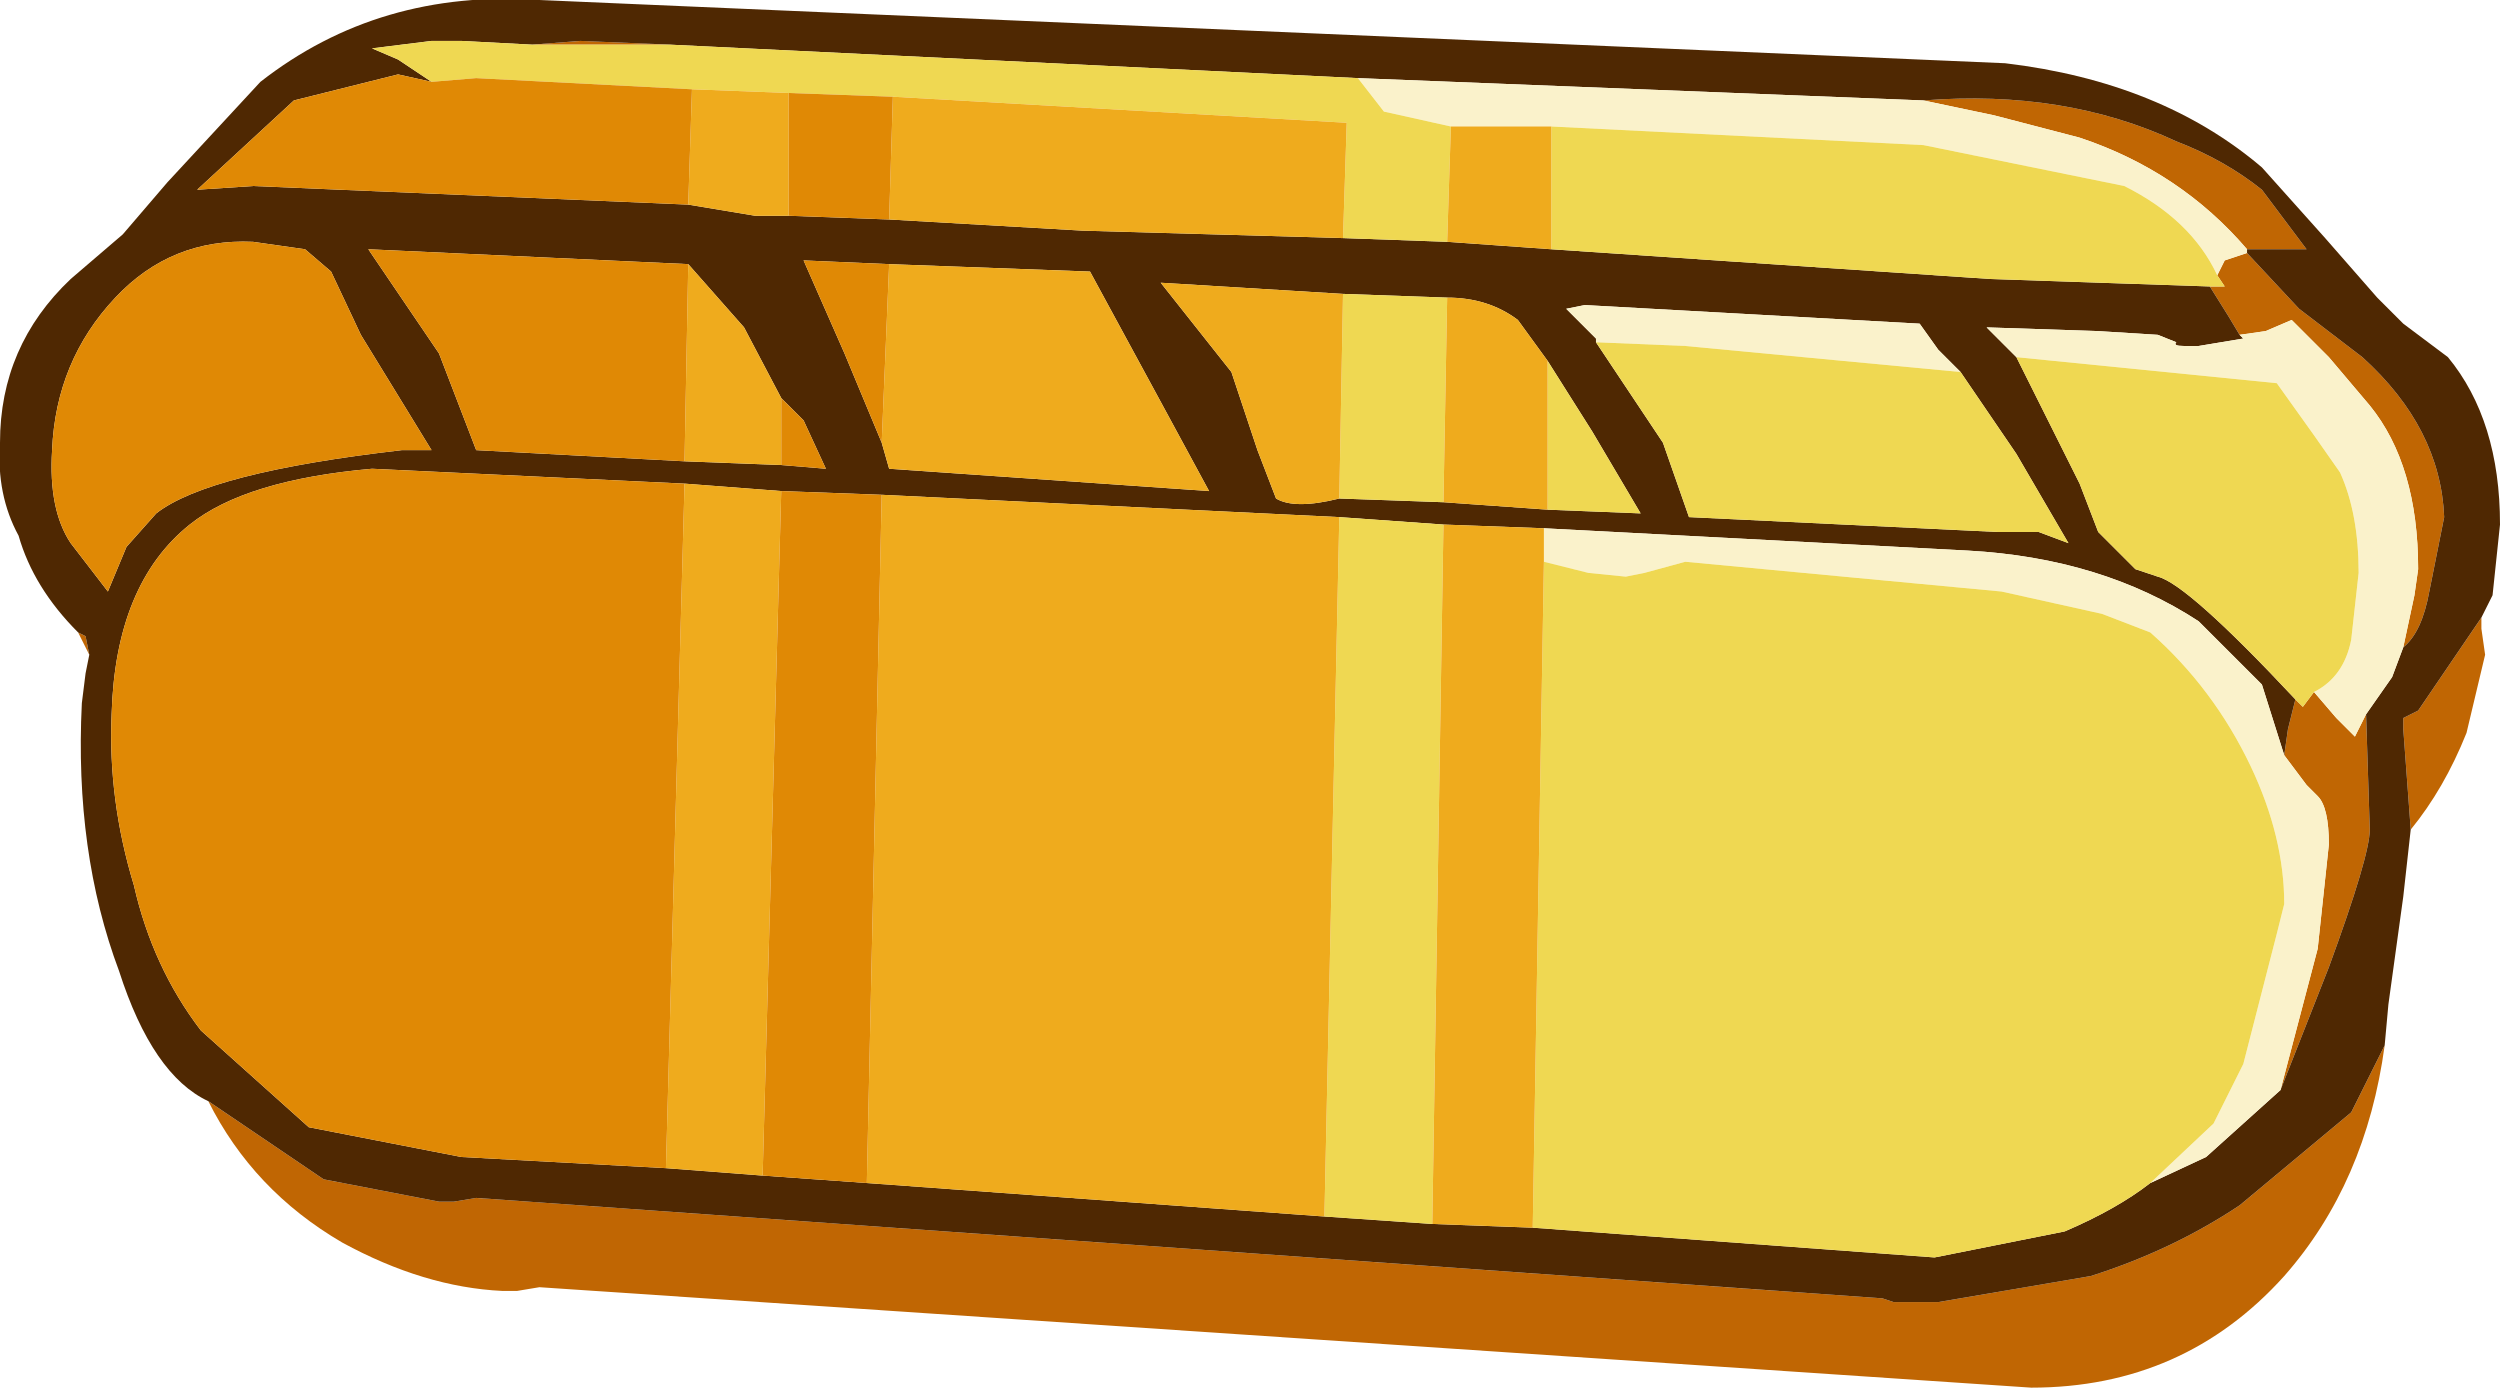 <?xml version="1.0" encoding="UTF-8" standalone="no"?>
<svg xmlns:ffdec="https://www.free-decompiler.com/flash" xmlns:xlink="http://www.w3.org/1999/xlink" ffdec:objectType="shape" height="18.65px" width="33.6px" xmlns="http://www.w3.org/2000/svg">
  <g transform="matrix(1.0, 0.0, 0.0, 1.0, 39.4, 31.8)">
    <path d="M-32.25 -31.2 L-31.6 -31.25 -30.4 -31.2 -32.25 -31.2 M-13.55 -30.45 Q-11.65 -30.6 -10.15 -29.9 -9.5 -29.65 -9.0 -29.25 L-8.4 -28.45 -9.2 -28.45 Q-10.1 -29.5 -11.45 -29.95 L-12.6 -30.25 -13.55 -30.45 M-9.2 -28.4 L-8.5 -27.65 -7.65 -27.0 Q-6.6 -26.05 -6.55 -24.85 L-6.75 -23.85 Q-6.85 -23.3 -7.1 -23.1 L-6.95 -23.8 -6.9 -24.15 Q-6.9 -25.55 -7.55 -26.35 L-8.1 -27.0 -8.6 -27.5 -8.95 -27.35 -9.3 -27.3 -9.45 -27.55 -9.7 -27.95 -9.5 -27.95 -9.6 -28.1 -9.5 -28.3 -9.2 -28.4 M-7.6 -22.2 L-7.55 -20.65 Q-7.55 -20.3 -8.1 -18.8 L-8.75 -17.15 -8.25 -19.05 -8.1 -20.45 Q-8.1 -20.95 -8.25 -21.1 L-8.4 -21.25 -8.7 -21.65 -8.65 -22.0 -8.55 -22.4 -8.45 -22.3 -8.3 -22.5 -8.0 -22.15 -7.75 -21.9 -7.6 -22.2 M-6.05 -23.5 L-6.05 -23.35 -6.0 -23.0 -6.25 -21.95 Q-6.55 -21.2 -7.0 -20.65 L-7.1 -22.0 -7.1 -22.15 -6.9 -22.25 -6.05 -23.5 M-7.35 -17.75 Q-7.6 -15.9 -8.7 -14.65 -10.05 -13.15 -12.1 -13.15 L-32.15 -14.5 -32.45 -14.45 -32.65 -14.45 Q-33.7 -14.5 -34.8 -15.1 -36.0 -15.8 -36.6 -17.0 L-35.05 -15.95 -33.5 -15.65 -33.3 -15.65 -33.0 -15.7 -14.1 -14.35 -13.95 -14.3 -13.35 -14.3 -11.3 -14.65 Q-10.2 -15.0 -9.3 -15.6 L-7.8 -16.85 -7.35 -17.75 M-38.2 -23.0 L-38.35 -23.3 -38.25 -23.25 -38.2 -23.0" fill="#c06603" fill-rule="evenodd" stroke="none"/>
    <path d="M-19.95 -28.55 L-18.55 -28.45 -12.65 -28.05 -9.7 -27.95 -9.45 -27.55 -9.3 -27.3 -9.25 -27.25 -9.85 -27.15 -10.05 -27.15 Q-10.2 -27.15 -10.15 -27.2 L-10.4 -27.3 -11.2 -27.35 -12.7 -27.4 -12.45 -27.15 -12.3 -27.0 -11.45 -25.3 -11.2 -24.65 -10.7 -24.15 -10.4 -24.05 Q-10.0 -23.95 -8.55 -22.4 L-8.65 -22.0 -8.7 -21.65 -9.0 -22.6 -9.85 -23.45 Q-11.15 -24.3 -12.95 -24.4 L-18.65 -24.7 -20.0 -24.75 -21.4 -24.85 -27.55 -25.15 -28.9 -25.2 -30.2 -25.3 -34.4 -25.5 Q-36.1 -25.35 -36.85 -24.75 -37.85 -23.95 -37.9 -22.2 -37.95 -21.05 -37.6 -19.9 -37.35 -18.8 -36.7 -17.95 L-35.25 -16.65 -33.2 -16.25 -30.45 -16.1 -29.15 -16.0 -27.75 -15.9 -21.6 -15.45 -20.15 -15.35 -18.8 -15.3 -13.4 -14.9 -11.65 -15.25 Q-10.95 -15.55 -10.5 -15.9 L-9.75 -16.25 -8.75 -17.15 -8.1 -18.8 Q-7.55 -20.3 -7.55 -20.65 L-7.6 -22.2 -7.25 -22.7 -7.1 -23.1 Q-6.85 -23.3 -6.75 -23.85 L-6.55 -24.85 Q-6.6 -26.05 -7.65 -27.0 L-8.5 -27.65 -9.2 -28.4 -9.2 -28.45 -8.4 -28.45 -9.0 -29.25 Q-9.5 -29.65 -10.15 -29.9 -11.65 -30.6 -13.55 -30.45 L-21.15 -30.75 -30.4 -31.2 -31.6 -31.25 -32.25 -31.2 -33.2 -31.25 -33.6 -31.25 -34.4 -31.15 -34.05 -31.0 -33.6 -30.7 -34.05 -30.8 -35.45 -30.45 -36.75 -29.25 -36.0 -29.3 -30.15 -29.05 -29.25 -28.9 -28.8 -28.9 -27.45 -28.85 -24.85 -28.7 -21.35 -28.6 -19.95 -28.55 M-13.05 -26.8 L-13.35 -27.1 -13.6 -27.45 -18.1 -27.7 -18.35 -27.65 -17.95 -27.25 -17.95 -27.2 -17.05 -25.85 -16.7 -24.85 -12.55 -24.65 -12.0 -24.65 -11.6 -24.5 -12.3 -25.7 -13.05 -26.8 M-18.6 -26.95 L-19.0 -27.5 Q-19.4 -27.8 -19.95 -27.8 L-21.35 -27.85 -23.8 -28.0 -22.85 -26.8 -22.5 -25.75 -22.25 -25.1 Q-22.0 -24.95 -21.4 -25.1 L-20.0 -25.05 -18.6 -24.95 -17.35 -24.9 -18.0 -26.0 -18.6 -26.95 M-38.35 -23.3 Q-38.95 -23.9 -39.15 -24.6 -39.45 -25.15 -39.4 -25.85 -39.4 -27.15 -38.45 -28.05 L-37.75 -28.65 -37.15 -29.35 -35.9 -30.7 Q-34.3 -31.95 -32.15 -31.8 L-12.45 -30.95 Q-10.35 -30.7 -9.0 -29.55 L-8.15 -28.6 -7.45 -27.8 -7.1 -27.45 -6.5 -27.0 Q-5.8 -26.15 -5.8 -24.75 L-5.9 -23.8 -6.05 -23.5 -6.9 -22.25 -7.1 -22.15 -7.1 -22.0 -7.0 -20.65 -7.1 -19.75 -7.3 -18.3 -7.35 -17.75 -7.8 -16.85 -9.3 -15.6 Q-10.2 -15.0 -11.3 -14.65 L-13.35 -14.3 -13.95 -14.3 -14.1 -14.35 -33.0 -15.7 -33.3 -15.65 -33.5 -15.65 -35.05 -15.95 -36.6 -17.0 Q-37.35 -17.35 -37.8 -18.75 -38.4 -20.35 -38.3 -22.35 L-38.25 -22.75 -38.2 -23.0 -38.25 -23.25 -38.35 -23.3 M-38.7 -25.75 Q-38.75 -24.95 -38.45 -24.5 L-37.95 -23.85 -37.7 -24.45 -37.3 -24.9 Q-36.6 -25.45 -34.0 -25.75 L-33.6 -25.75 -34.55 -27.3 -34.95 -28.15 -35.3 -28.45 -36.0 -28.55 Q-37.1 -28.6 -37.85 -27.8 -38.65 -26.95 -38.7 -25.75 M-30.15 -28.25 L-34.45 -28.45 -33.5 -27.05 -33.0 -25.75 -30.2 -25.6 -28.9 -25.55 -28.3 -25.5 -28.6 -26.15 -28.9 -26.45 -29.4 -27.4 -30.15 -28.25 M-27.55 -25.85 L-27.45 -25.5 -23.15 -25.2 -23.8 -26.4 -24.75 -28.15 -27.45 -28.25 -28.6 -28.3 -28.05 -27.05 -27.55 -25.85" fill="#4f2802" fill-rule="evenodd" stroke="none"/>
    <path d="M-18.55 -30.1 L-19.9 -30.1 -20.8 -30.3 -21.15 -30.75 -13.55 -30.45 -12.6 -30.25 -11.45 -29.95 Q-10.1 -29.5 -9.2 -28.45 L-9.2 -28.4 -9.5 -28.3 -9.6 -28.1 Q-9.95 -28.85 -10.85 -29.3 L-13.55 -29.85 -18.55 -30.1 M-7.1 -23.1 L-7.25 -22.7 -7.6 -22.2 -7.75 -21.9 -8.0 -22.15 -8.3 -22.5 Q-7.9 -22.7 -7.8 -23.2 L-7.7 -24.1 Q-7.7 -24.9 -7.95 -25.45 L-8.3 -25.95 -8.8 -26.65 -12.3 -27.0 -12.45 -27.15 -12.7 -27.4 -11.2 -27.35 -10.4 -27.3 -10.15 -27.2 Q-10.2 -27.15 -10.05 -27.15 L-9.85 -27.15 -9.25 -27.25 -9.3 -27.3 -8.95 -27.35 -8.6 -27.5 -8.1 -27.0 -7.55 -26.35 Q-6.9 -25.55 -6.9 -24.15 L-6.95 -23.8 -7.1 -23.1 M-8.75 -17.15 L-9.75 -16.25 -10.5 -15.9 -9.65 -16.7 -9.25 -17.5 -8.8 -19.25 -8.7 -19.65 Q-8.7 -20.55 -9.15 -21.5 -9.65 -22.55 -10.5 -23.3 L-11.15 -23.55 -12.5 -23.85 -16.75 -24.25 -17.3 -24.1 -17.55 -24.05 -18.05 -24.1 -18.65 -24.25 -18.65 -24.7 -12.95 -24.4 Q-11.15 -24.3 -9.85 -23.45 L-9.0 -22.6 -8.7 -21.65 -8.4 -21.25 -8.25 -21.1 Q-8.1 -20.95 -8.1 -20.45 L-8.25 -19.05 -8.75 -17.15 M-17.95 -27.2 L-17.95 -27.25 -18.35 -27.65 -18.1 -27.7 -13.6 -27.45 -13.35 -27.1 -13.05 -26.8 -16.75 -27.15 -17.95 -27.2" fill="#faf2cb" fill-rule="evenodd" stroke="none"/>
    <path d="M-18.55 -28.45 L-18.55 -30.1 -13.55 -29.85 -10.85 -29.3 Q-9.95 -28.85 -9.6 -28.1 L-9.5 -27.95 -9.7 -27.95 -12.65 -28.05 -18.55 -28.45 M-19.9 -30.1 L-19.95 -28.55 -21.35 -28.6 -21.3 -30.15 -27.4 -30.5 -28.8 -30.55 -30.1 -30.6 -33.0 -30.75 -33.6 -30.7 -34.05 -31.0 -34.4 -31.15 -33.6 -31.25 -33.2 -31.25 -32.25 -31.2 -30.4 -31.2 -21.15 -30.75 -20.8 -30.3 -19.9 -30.1 M-10.5 -15.9 Q-10.95 -15.55 -11.65 -15.25 L-13.4 -14.9 -18.8 -15.3 -18.65 -24.25 -18.05 -24.1 -17.55 -24.05 -17.3 -24.1 -16.75 -24.25 -12.5 -23.85 -11.15 -23.55 -10.5 -23.3 Q-9.65 -22.55 -9.15 -21.5 -8.7 -20.55 -8.7 -19.65 L-8.8 -19.25 -9.25 -17.5 -9.65 -16.7 -10.5 -15.9 M-20.15 -15.35 L-21.6 -15.45 -21.4 -24.85 -20.0 -24.75 -20.15 -15.35 M-8.55 -22.4 Q-10.0 -23.95 -10.4 -24.05 L-10.7 -24.15 -11.2 -24.65 -11.45 -25.3 -12.3 -27.0 -8.8 -26.65 -8.3 -25.95 -7.95 -25.45 Q-7.7 -24.9 -7.7 -24.1 L-7.8 -23.2 Q-7.9 -22.7 -8.3 -22.5 L-8.45 -22.3 -8.55 -22.4 M-17.95 -27.2 L-16.75 -27.15 -13.05 -26.8 -12.3 -25.7 -11.6 -24.5 -12.0 -24.65 -12.55 -24.65 -16.7 -24.85 -17.05 -25.85 -17.95 -27.2 M-19.95 -27.8 L-20.0 -25.05 -21.4 -25.1 -21.35 -27.85 -19.95 -27.8 M-18.6 -24.95 L-18.6 -26.95 -18.0 -26.0 -17.35 -24.9 -18.6 -24.95" fill="#efd852" fill-rule="evenodd" stroke="none"/>
    <path d="M-18.55 -28.45 L-19.95 -28.55 -19.9 -30.1 -18.55 -30.1 -18.55 -28.45 M-21.35 -28.6 L-24.85 -28.7 -27.45 -28.85 -27.4 -30.5 -21.3 -30.15 -21.35 -28.6 M-28.8 -28.9 L-29.25 -28.9 -30.15 -29.05 -30.1 -30.6 -28.8 -30.55 -28.8 -28.9 M-18.8 -15.3 L-20.15 -15.35 -20.0 -24.75 -18.65 -24.7 -18.65 -24.25 -18.8 -15.3 M-21.6 -15.45 L-27.75 -15.9 -27.55 -25.15 -21.4 -24.85 -21.6 -15.45 M-29.15 -16.0 L-30.45 -16.1 -30.2 -25.3 -28.9 -25.2 -29.15 -16.0 M-19.95 -27.8 Q-19.4 -27.8 -19.0 -27.5 L-18.6 -26.95 -18.6 -24.95 -20.0 -25.05 -19.95 -27.8 M-30.2 -25.6 L-30.15 -28.25 -29.4 -27.4 -28.9 -26.45 -28.9 -25.55 -30.2 -25.6 M-27.45 -28.25 L-24.75 -28.15 -23.8 -26.4 -23.15 -25.2 -27.45 -25.5 -27.55 -25.85 -27.45 -28.25 M-21.4 -25.1 Q-22.0 -24.95 -22.25 -25.1 L-22.5 -25.75 -22.85 -26.8 -23.8 -28.0 -21.35 -27.85 -21.4 -25.1" fill="#efab1d" fill-rule="evenodd" stroke="none"/>
    <path d="M-27.45 -28.85 L-28.8 -28.9 -28.8 -30.55 -27.4 -30.5 -27.45 -28.85 M-30.15 -29.05 L-36.0 -29.3 -36.75 -29.25 -35.45 -30.45 -34.05 -30.8 -33.6 -30.7 -33.0 -30.75 -30.1 -30.6 -30.15 -29.05 M-27.75 -15.9 L-29.15 -16.0 -28.9 -25.2 -27.55 -25.15 -27.75 -15.9 M-30.45 -16.1 L-33.2 -16.25 -35.25 -16.65 -36.7 -17.95 Q-37.35 -18.8 -37.6 -19.9 -37.95 -21.05 -37.9 -22.2 -37.85 -23.95 -36.85 -24.75 -36.1 -25.35 -34.4 -25.5 L-30.2 -25.3 -30.45 -16.1 M-38.7 -25.75 Q-38.65 -26.95 -37.85 -27.8 -37.1 -28.6 -36.0 -28.55 L-35.3 -28.45 -34.95 -28.15 -34.55 -27.3 -33.6 -25.75 -34.0 -25.75 Q-36.6 -25.45 -37.3 -24.9 L-37.7 -24.45 -37.95 -23.85 -38.45 -24.5 Q-38.75 -24.95 -38.7 -25.75 M-30.2 -25.6 L-33.0 -25.75 -33.5 -27.05 -34.45 -28.45 -30.15 -28.25 -30.2 -25.6 M-28.9 -26.45 L-28.6 -26.15 -28.3 -25.5 -28.9 -25.55 -28.9 -26.45 M-27.55 -25.85 L-28.05 -27.05 -28.6 -28.3 -27.45 -28.25 -27.55 -25.85" fill="#e08905" fill-rule="evenodd" stroke="none"/>
  </g>
</svg>
